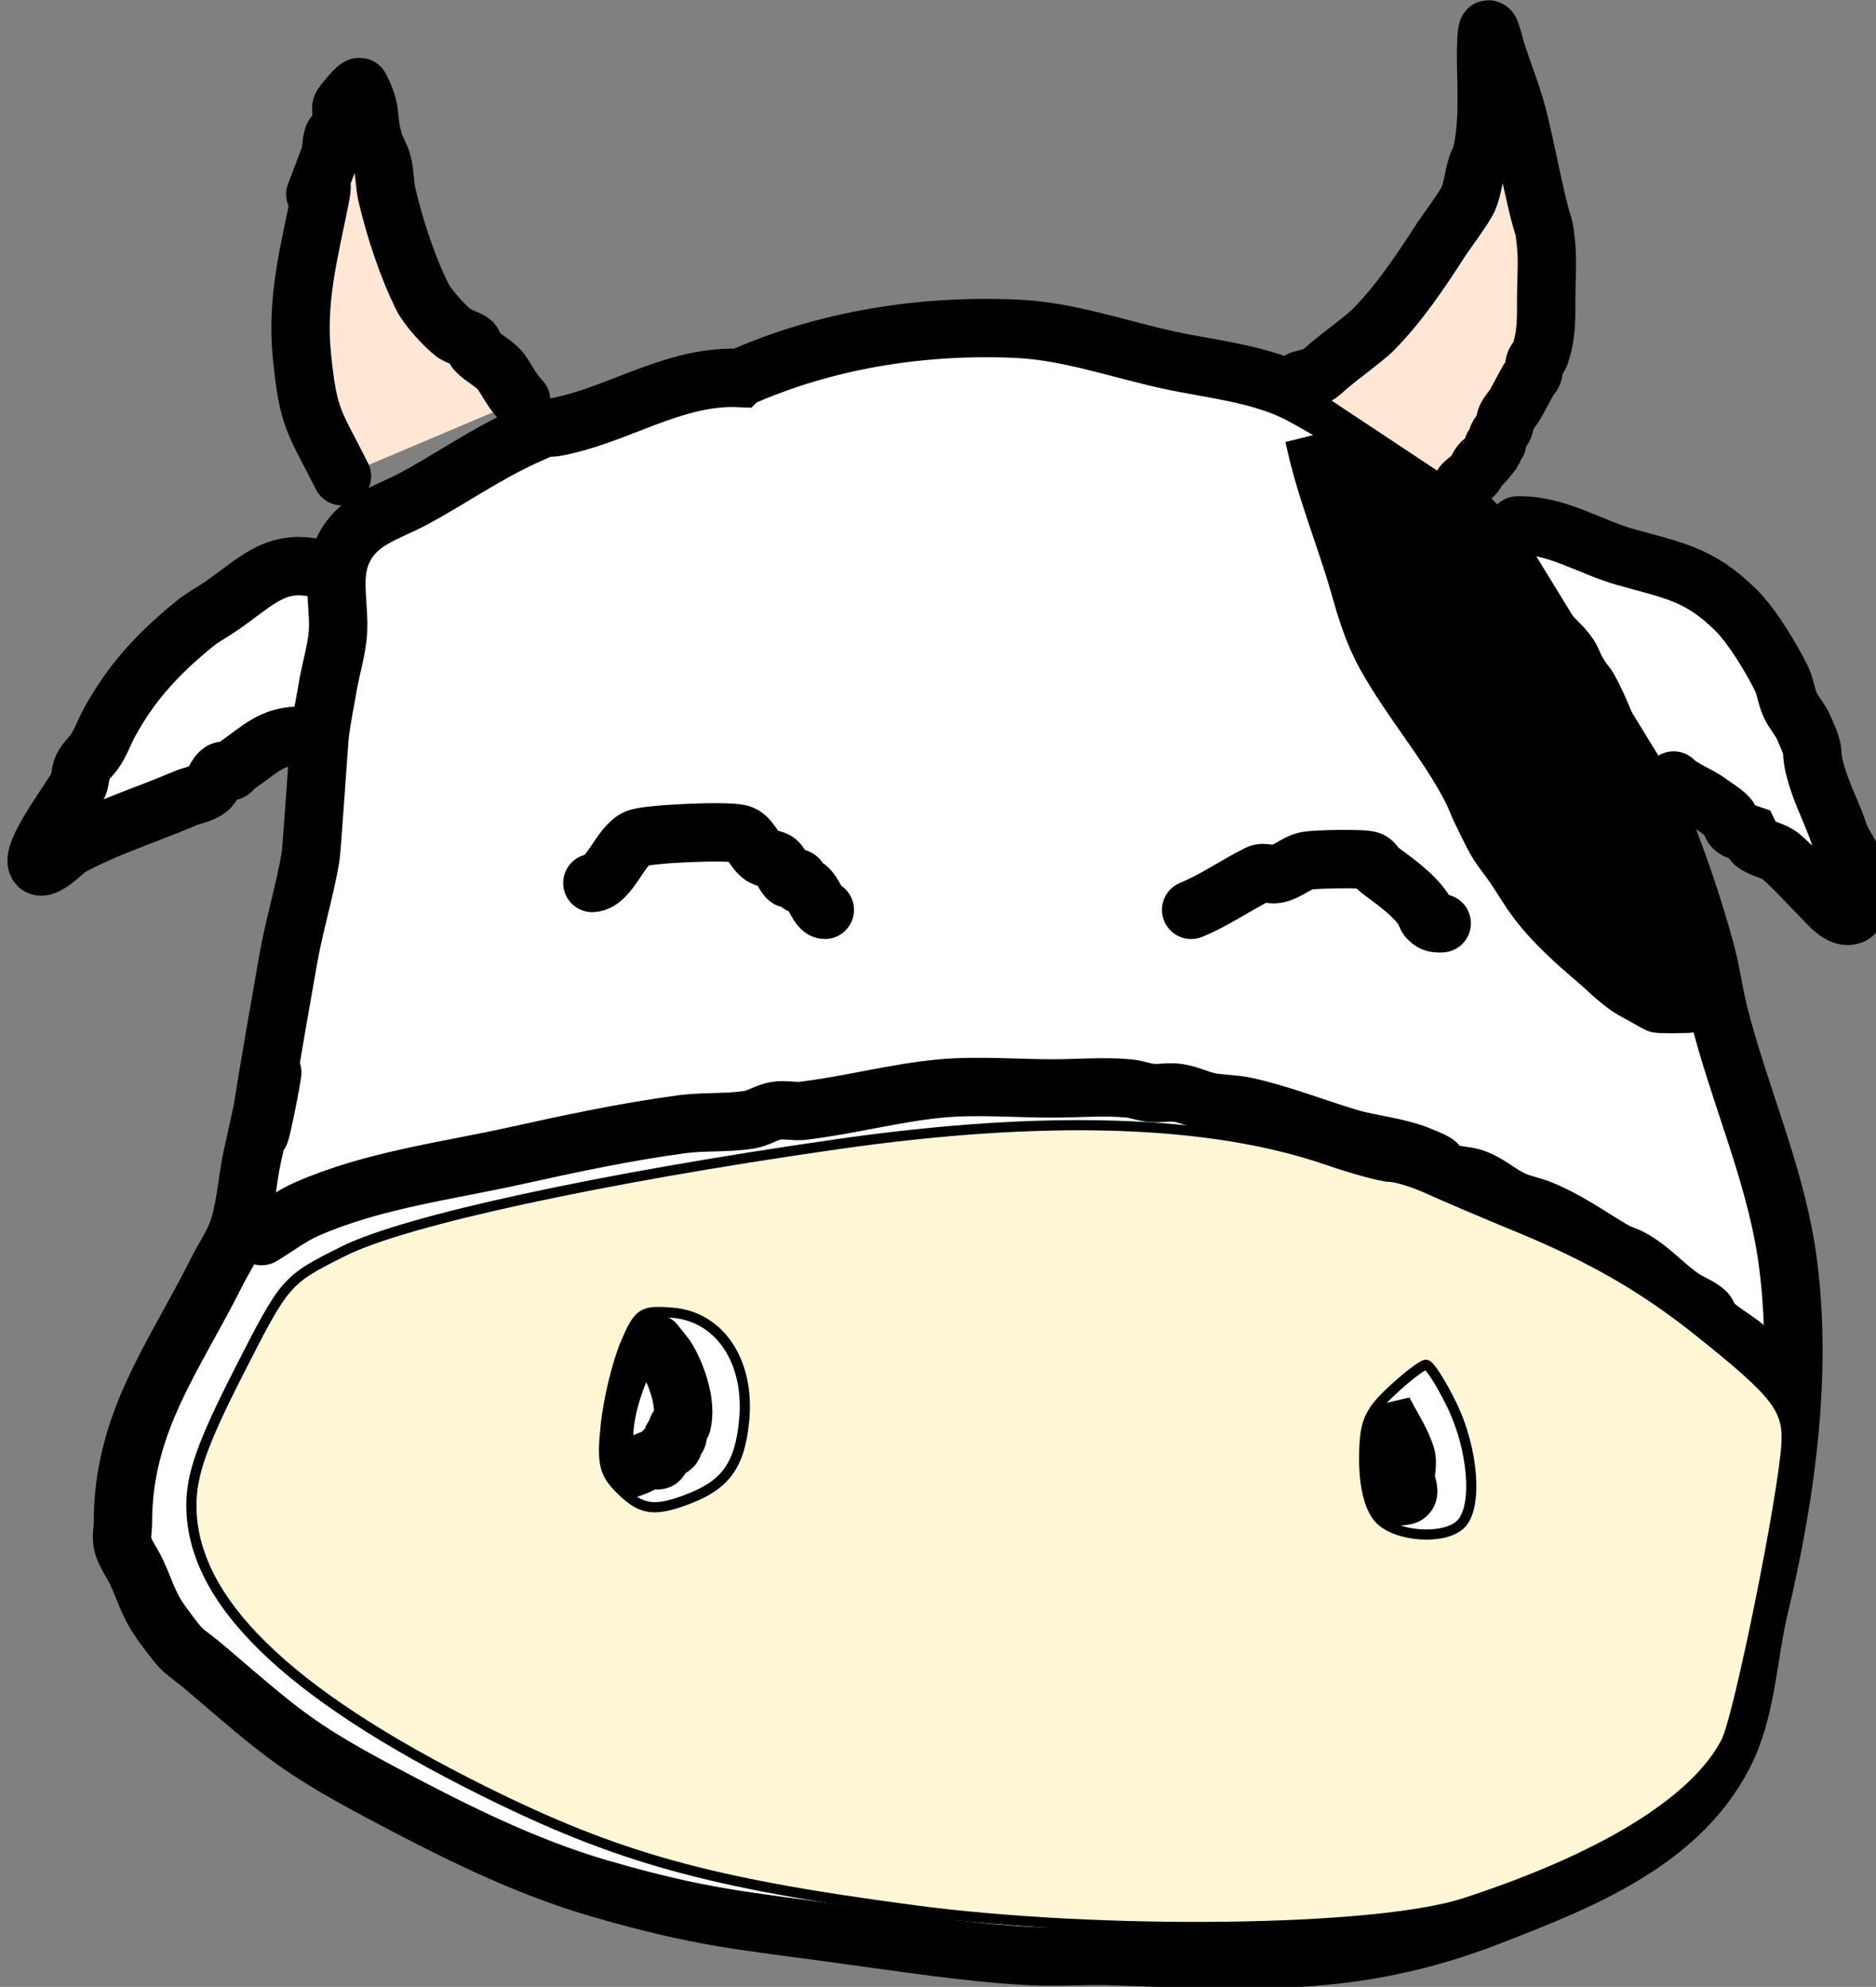 <?xml version="1.0" encoding="UTF-8" standalone="no"?>
<!-- Created with Inkscape (http://www.inkscape.org/) -->

<svg
   width="100.648mm"
   height="106.602mm"
   viewBox="0 0 100.648 106.602"
   version="1.1"
   id="svg8193"
   inkscape:export-filename="ter.svg"
   inkscape:export-xdpi="96"
   inkscape:export-ydpi="96"
   xmlns:inkscape="http://www.inkscape.org/namespaces/inkscape"
   xmlns:sodipodi="http://sodipodi.sourceforge.net/DTD/sodipodi-0.dtd"
   xmlns="http://www.w3.org/2000/svg"
   xmlns:svg="http://www.w3.org/2000/svg">
  <rect x="0" y="0" width="100.648" height="106.602" fill="#808080" stroke="none"/>
  <sodipodi:namedview
     id="namedview8195"
     pagecolor="#ffffff"
     bordercolor="#000000"
     borderopacity="0.25"
     inkscape:showpageshadow="2"
     inkscape:pageopacity="0.0"
     inkscape:pagecheckerboard="0"
     inkscape:deskcolor="#d1d1d1"
     inkscape:document-units="mm"
     showgrid="false" />
  <defs
     id="defs8190" />
  <g
     inkscape:label="圖層 1"
     inkscape:groupmode="layer"
     id="layer1"
     transform="translate(-4.079,-2.013)">
    <g
       id="g22138"
       transform="matrix(14.868,0,0,14.868,-586.872,-75.183)"
       style="fill:#87cdde">
      <g
         id="g223976"
         transform="matrix(0.702,0,0,0.702,-16.368,2.879)"
         style="fill:#ffffff">
        <path
           style="fill:#ffffff;stroke:#000000;stroke-width:0.3;stroke-linecap:round"
           d="m 81.601,6.226 c -0.24,-0.071 -0.338,0.052 -0.528,0.184 -0.045,0.031 -0.095,0.057 -0.138,0.092 -0.184,0.15 -0.323,0.298 -0.436,0.505 -0.025,0.045 -0.042,0.094 -0.069,0.138 -0.02,0.033 -0.052,0.058 -0.069,0.092 -0.014,0.028 -0.011,0.063 -0.023,0.092 -0.023,0.055 -0.26,0.36 -0.207,0.414 0.034,0.034 0.14,-0.081 0.161,-0.092 0.19,-0.104 0.399,-0.168 0.597,-0.253 0.036,-0.015 0.082,-0.021 0.115,-0.046 0.031,-0.023 0.037,-0.071 0.069,-0.092 0.013,-0.009 0.031,0.005 0.046,0 0.01,-0.003 0.014,-0.017 0.023,-0.023 0.13,-0.087 0.184,-0.161 0.345,-0.161"
           id="path57146" />
        <g
           id="g98633"
           style="fill:#ffffff">
          <path
             style="fill:#ffffff;stroke:#000000;stroke-width:0.3;stroke-linecap:round"
             d="m 83.738,5.238 c -0.306,-0.014 -0.567,0.153 -0.85,0.23 -0.229,0.062 -0.05,-0.023 -0.253,0.069 -0.201,0.091 -0.381,0.218 -0.574,0.322 -0.147,0.078 -0.297,0.111 -0.368,0.276 -0.059,0.137 -0.006,0.294 -0.023,0.436 -0.009,0.078 -0.031,0.153 -0.046,0.23 -0.015,0.092 -0.035,0.183 -0.046,0.276 -0.002,0.018 -0.041,0.589 -0.046,0.62 -0.03,0.178 -0.084,0.351 -0.115,0.528 -0.373,2.111 0.114,-0.35 -0.184,1.011 -0.027,0.122 -0.032,0.248 -0.069,0.368 -0.025,0.082 -0.077,0.153 -0.115,0.23 -0.221,0.441 -0.482,0.773 -0.482,1.287 0,0.038 -0.01,0.078 0,0.115 0.014,0.05 0.047,0.091 0.069,0.138 0.057,0.124 0.061,0.171 0.138,0.276 0.119,0.163 0.091,0.111 0.23,0.23 0.371,0.318 0.46,0.399 0.873,0.62 0.365,0.195 0.749,0.39 1.149,0.505 0.516,0.149 0.724,0.162 1.218,0.23 0.311,0.042 0.673,0.099 0.988,0.115 0.138,0.007 0.276,-0.004 0.414,0 0.721,0.023 1.253,0.066 1.953,-0.207 0.456,-0.178 0.998,-0.386 1.218,-0.873 0.097,-0.216 0.106,-0.483 0.161,-0.712 0.139,-0.583 0.231,-1.239 0.138,-1.838 C 89.049,9.302 88.871,8.908 88.769,8.5 88.743,8.394 88.729,8.284 88.7,8.179 88.476,7.365 88.063,6.531 87.46,5.927 87.225,5.693 86.921,5.487 86.633,5.33 86.425,5.216 86.17,5.195 85.943,5.146 85.687,5.09 85.427,4.997 85.162,4.985 c -0.484,-0.022 -0.982,0.056 -1.424,0.253 z"
             id="path56414" />
          <path
             style="fill:#ffffff;stroke:#000000;stroke-width:0.3;stroke-linecap:round"
             d="m 87.735,5.996 c 0.2,-0.005 0.366,0.108 0.551,0.161 0.246,0.07 0.384,0.086 0.574,0.276 0.084,0.084 0.178,0.242 0.23,0.345 0.022,0.043 0.026,0.094 0.046,0.138 0.018,0.041 0.05,0.074 0.069,0.115 0.076,0.168 0.022,0.096 0.069,0.253 0.03,0.101 0.082,0.199 0.115,0.299 0.017,0.05 0.052,0.088 0.069,0.138 0.017,0.051 0,0.131 0,0.184 0,0.031 0.027,0.078 0,0.092 -0.059,0.03 -0.127,-0.058 -0.161,-0.092 -0.069,-0.069 -0.133,-0.143 -0.207,-0.207 -0.039,-0.033 -0.098,-0.037 -0.138,-0.069 -0.013,-0.011 -0.015,-0.031 -0.023,-0.046 -0.023,-0.008 -0.047,-0.012 -0.069,-0.023 -0.035,-0.018 -0.018,-0.041 -0.046,-0.069 -0.027,-0.027 -0.061,-0.046 -0.092,-0.069 -0.057,-0.043 -0.137,-0.068 -0.184,-0.115"
             id="path57144" />
          <path
             style="fill:#ffe6d5;stroke:#000000;stroke-width:0.3;stroke-linecap:round"
             d="M 81.693,5.743 C 81.552,5.461 81.52,5.457 81.487,5.123 c -0.029,-0.288 0.037,-0.529 0.092,-0.804 0.047,-0.233 -0.106,0.198 0.046,-0.207 0.018,-0.047 0.009,-0.071 0.023,-0.115 0.003,-0.01 0.015,-0.015 0.023,-0.023 0.008,-0.015 0.018,-0.03 0.023,-0.046 0.008,-0.025 -0.014,-0.071 0,-0.092 0.002,-0.003 0.083,-0.11 0.092,-0.092 0.069,0.139 0.03,0.132 0.069,0.276 0.011,0.04 0.036,0.075 0.046,0.115 0.013,0.053 0.011,0.108 0.023,0.161 0.04,0.171 0.106,0.373 0.184,0.528 0.025,0.05 0.112,0.147 0.161,0.184 0.016,0.012 0.081,0.035 0.092,0.046 0.012,0.012 0.011,0.034 0.023,0.046 0.034,0.034 0.08,0.057 0.115,0.092 0.029,0.029 0.063,0.109 0.115,0.161"
             id="path57150" />
          <path
             style="fill:#ffffff;stroke:#000000;stroke-width:0.3;stroke-linecap:round"
             d="m 81.28,9.649 c 0.077,-0.046 0.148,-0.102 0.23,-0.138 0.341,-0.15 0.719,-0.196 1.08,-0.276 0.284,-0.063 0.561,-0.122 0.85,-0.161 0.114,-0.015 0.231,-0.005 0.345,-0.023 0.048,-0.007 0.09,-0.038 0.138,-0.046 0.045,-0.008 0.092,0.005 0.138,0 0.237,-0.028 0.475,-0.093 0.712,-0.115 0.188,-0.017 0.385,0 0.574,0 0.13,0 0.261,-0.012 0.391,0 0.039,0.004 0.076,0.019 0.115,0.023 0.046,0.004 0.092,-0.007 0.138,0 0.055,0.008 0.106,0.035 0.161,0.046 0.061,0.012 0.123,0.01 0.184,0.023 0.177,0.038 0.355,0.109 0.528,0.161 0.121,0.036 0.249,0.044 0.368,0.092 0.252,0.101 -0.148,-0.011 0.161,0.092 0.037,0.012 0.078,0.011 0.115,0.023 0.083,0.028 0.126,0.078 0.207,0.115 0.044,0.02 0.093,0.028 0.138,0.046 0.13,0.052 0.248,0.135 0.368,0.207 0.057,0.034 0.069,0.023 0.138,0.069 0.08,0.053 0.149,0.13 0.23,0.184 0.031,0.02 0.089,0.043 0.115,0.069 0.012,0.012 0.011,0.034 0.023,0.046 0.06,0.06 0.147,0.101 0.207,0.161 0.012,0.012 0.011,0.034 0.023,0.046 0.012,0.012 0.036,0.009 0.046,0.023 0.009,0.013 -0.007,0.032 0,0.046 0.003,0.007 0.016,-0.003 0.023,0 0.048,0.024 0.006,0.038 0.069,0.069"
             id="path57878" />
          <path
             style="fill:#ffffff;stroke:#000000;stroke-width:0.3;stroke-linecap:round"
             d="m 87.046,10.545 c 0.038,0.077 0.088,0.149 0.115,0.23 0.012,0.036 0,0.077 0,0.115 0,0.031 0.029,0.082 0,0.092 -0.032,0.011 -0.183,0.013 -0.207,-0.023 -0.016,-0.023 0,-0.257 0,-0.299 0,-0.015 -0.01,-0.034 0,-0.046 0.024,-0.03 0.061,-0.046 0.092,-0.069 z"
             id="path57880" />
          <path
             style="fill:#ffffff;stroke:#000000;stroke-width:0.3;stroke-linecap:round"
             d="m 83.302,10.2 c 0.023,0.031 0.05,0.058 0.069,0.092 0.047,0.085 0.094,0.221 0.069,0.322 -0.003,0.011 -0.02,0.013 -0.023,0.023 -0.005,0.015 0.007,0.032 0,0.046 -0.003,0.007 -0.02,-0.007 -0.023,0 -0.007,0.014 0.009,0.033 0,0.046 -0.009,0.014 -0.034,0.011 -0.046,0.023 -0.012,0.012 -0.011,0.034 -0.023,0.046 -0.011,0.011 -0.031,-0.005 -0.046,0 -0.028,0.009 -0.148,0.081 -0.184,0.046 -0.12,-0.12 -0.012,-0.435 0.046,-0.551 0.018,-0.036 0.008,-0.115 0.046,-0.115"
             id="path57882" />
          <path
             style="fill:#ffffff;stroke:#000000;stroke-width:0.3;stroke-linecap:round"
             d="m 82.98,7.834 c 0.09,-0.006 0.144,-0.196 0.23,-0.23 0.057,-0.023 0.457,-0.041 0.528,-0.023 0.053,0.013 0.07,0.085 0.115,0.115 0.02,0.013 0.047,0.012 0.069,0.023 0.026,0.013 0.032,0.048 0.046,0.069 0.037,0.055 0.008,-0.008 0.069,0.023 0.007,0.003 -0.005,0.018 0,0.023 0.012,0.012 0.032,0.013 0.046,0.023 0.038,0.029 0.059,0.115 0.092,0.115"
             id="path57888" />
          <path
             style="fill:#ffffff;stroke:#000000;stroke-width:0.3;stroke-linecap:round"
             d="m 86.058,7.972 c 0.12,-0.049 0.232,-0.128 0.345,-0.184 0.027,-0.014 0.062,0.005 0.092,0 0.059,-0.01 0.105,-0.06 0.161,-0.069 0.039,-0.007 0.286,-0.014 0.322,0 0.02,0.008 0.029,0.033 0.046,0.046 0.077,0.058 0.174,0.124 0.23,0.207 0.009,0.014 0.011,0.034 0.023,0.046 0.026,0.026 0.041,0.023 0.069,0.023"
             id="path57890" />
          <path
             style="fill:#000000;stroke:#000000;stroke-width:0.3;stroke-linecap:round"
             d="m 86.69,5.537 c 0.053,0.259 0.157,0.504 0.23,0.758 0.036,0.127 0.073,0.252 0.138,0.368 0.131,0.235 0.311,0.44 0.436,0.678 0.018,0.033 0.031,0.069 0.046,0.103 0.027,0.054 0.051,0.108 0.08,0.161 0.029,0.053 0.07,0.099 0.103,0.149 0.038,0.057 0.073,0.117 0.115,0.172 0.084,0.112 0.193,0.208 0.299,0.299 0.072,0.061 0.134,0.13 0.218,0.172 0.034,0.017 0.07,0.041 0.103,0.057 0.009,0.004 0.154,0.002 0.161,0 0.004,-0.001 -0.003,-0.009 0,-0.011 0.006,-0.006 0.029,0.006 0.034,0 0.003,-0.003 5.29e-4,-0.008 0,-0.011 -0.003,-0.031 -0.006,-0.061 -0.011,-0.092 -0.028,-0.17 -0.072,-0.34 -0.149,-0.494 -0.07,-0.14 -0.094,-0.156 -0.138,-0.287 -0.01,-0.03 -0.014,-0.062 -0.023,-0.092 -0.027,-0.089 -0.066,-0.175 -0.092,-0.264 -0.003,-0.011 0.003,-0.023 0,-0.034 -0.03,-0.098 -0.087,-0.241 -0.138,-0.333 -0.009,-0.017 -0.023,-0.031 -0.034,-0.046 -0.011,-0.019 -0.024,-0.038 -0.034,-0.057 -0.012,-0.023 -0.02,-0.048 -0.034,-0.069 -0.036,-0.054 -0.095,-0.1 -0.138,-0.149 -0.009,-0.01 -0.012,-0.025 -0.023,-0.034 -0.033,-0.029 -0.084,-0.049 -0.115,-0.08 -0.01,-0.01 -0.013,-0.025 -0.023,-0.034 -0.006,-0.006 -0.017,-0.005 -0.023,-0.011 -0.01,-0.01 -0.013,-0.025 -0.023,-0.034 -0.006,-0.006 -0.016,-0.006 -0.023,-0.011 -0.03,-0.022 -0.021,-0.027 -0.046,-0.057 -0.033,-0.04 -0.086,-0.071 -0.115,-0.115 -0.005,-0.007 -0.005,-0.017 -0.011,-0.023 -0.006,-0.006 -0.016,-0.006 -0.023,-0.011 -0.035,-0.029 -0.067,-0.064 -0.103,-0.092 -0.021,-0.015 -0.048,-0.02 -0.069,-0.034 -0.044,-0.029 -0.084,-0.085 -0.115,-0.126 -0.01,-0.014 -0.137,-0.149 -0.138,-0.149 -0.011,-0.008 -0.025,-0.013 -0.034,-0.023 -0.042,-0.042 0.012,-0.008 -0.023,-0.034 -0.043,-0.033 -0.037,-0.009 -0.057,-0.023 -0.009,-0.006 -0.014,-0.017 -0.023,-0.023 -0.01,-0.006 -0.024,0.004 -0.034,0 -0.015,-0.005 -0.031,-0.03 -0.046,-0.034 -0.046,-0.015 -0.03,0.006 -0.103,-0.023 z"
             id="path61019" />
          <path
             style="fill:#ffe6d5;stroke:#000000;stroke-width:0.3;stroke-linecap:round"
             d="m 86.621,5.249 c 0.129,-0.037 0.056,-0.005 0.195,-0.115 0.016,-0.012 0.146,-0.112 0.172,-0.138 0.139,-0.139 0.25,-0.307 0.356,-0.471 0.018,-0.028 0.12,-0.165 0.138,-0.207 0.024,-0.054 0.027,-0.116 0.046,-0.172 0.006,-0.02 0.018,-0.037 0.023,-0.057 0.039,-0.167 0.023,-0.347 0.023,-0.517 0,-0.017 0.001,-0.126 0.011,-0.126 0.005,0 0.01,0.006 0.011,0.011 0.014,0.038 0.022,0.077 0.034,0.115 0.04,0.12 0.086,0.233 0.115,0.356 0.033,0.137 0.059,0.276 0.092,0.414 0.035,0.149 0.034,0.088 0.046,0.218 0.008,0.086 0,0.177 0,0.264 0,0.108 0.003,0.198 -0.034,0.299 -0.005,0.013 -0.018,0.022 -0.023,0.034 -0.007,0.018 -0.005,0.039 -0.011,0.057 -0.005,0.013 -0.016,0.022 -0.023,0.034 -0.024,0.042 -0.045,0.085 -0.069,0.126 -0.014,0.024 -0.035,0.044 -0.046,0.069 -0.006,0.015 -0.005,0.031 -0.011,0.046 -0.007,0.017 -0.029,0.037 -0.034,0.057 -0.002,0.007 0.002,0.016 0,0.023 -0.003,0.01 -0.02,0.013 -0.023,0.023 -0.002,0.007 0.003,0.016 0,0.023 -2.64e-4,6.086e-4 -0.043,0.055 -0.046,0.057 -0.003,0.003 -0.009,-0.003 -0.011,0 -0.019,0.019 -0.023,0.04 -0.034,0.057 -0.015,0.022 -0.069,0.05 -0.069,0.069"
             id="path61021" />
        </g>
        <path
           style="fill:#fff6d5;stroke:#000000;stroke-width:0.197;stroke-linecap:round;stroke-dasharray:none"
           d="m 404.361,47.306 c -3.95,-0.524 -5.722,-1.017 -8.336,-2.319 -3.813,-1.9 -5.644,-3.694 -5.644,-5.529 0,-0.602 0.211,-1.199 0.912,-2.576 0.908,-1.784 0.916,-1.794 2.04,-2.356 1.188,-0.594 4.952,-1.41 9.551,-2.071 4.048,-0.582 7.252,-0.481 9.52,0.299 0.525,0.18 1.067,0.328 1.204,0.328 0.138,0 0.497,0.112 0.798,0.25 0.301,0.137 1.055,0.459 1.676,0.714 1.456,0.599 2.48,1.189 3.56,2.053 1.495,1.195 1.721,1.489 1.678,2.179 -0.066,1.05 -0.924,5.284 -1.166,5.759 -0.587,1.149 -2.378,2.256 -5.072,3.134 -1.711,0.558 -7.031,0.626 -10.721,0.136 z m 10.645,-7.486 c 0.328,-0.328 0.244,-1.445 -0.174,-2.305 -0.21,-0.432 -0.436,-0.786 -0.503,-0.786 -0.066,0 -0.363,0.227 -0.66,0.504 -0.458,0.427 -0.539,0.629 -0.539,1.332 0,0.527 0.105,0.944 0.287,1.146 0.326,0.36 1.272,0.426 1.588,0.109 z m -14.985,-0.487 c 0.728,-0.277 1.002,-0.664 1.083,-1.533 0.106,-1.134 -0.474,-2.003 -1.387,-2.079 -0.594,-0.05 -0.659,-0.007 -0.92,0.608 -0.154,0.364 -0.323,1.062 -0.376,1.551 -0.081,0.752 -0.038,0.947 0.274,1.259 0.413,0.413 0.658,0.449 1.326,0.195 z"
           id="path3145"
           transform="matrix(0.265,0,0,0.265,-22.532,0.577)" />
      </g>
    </g>
  </g>
</svg>
